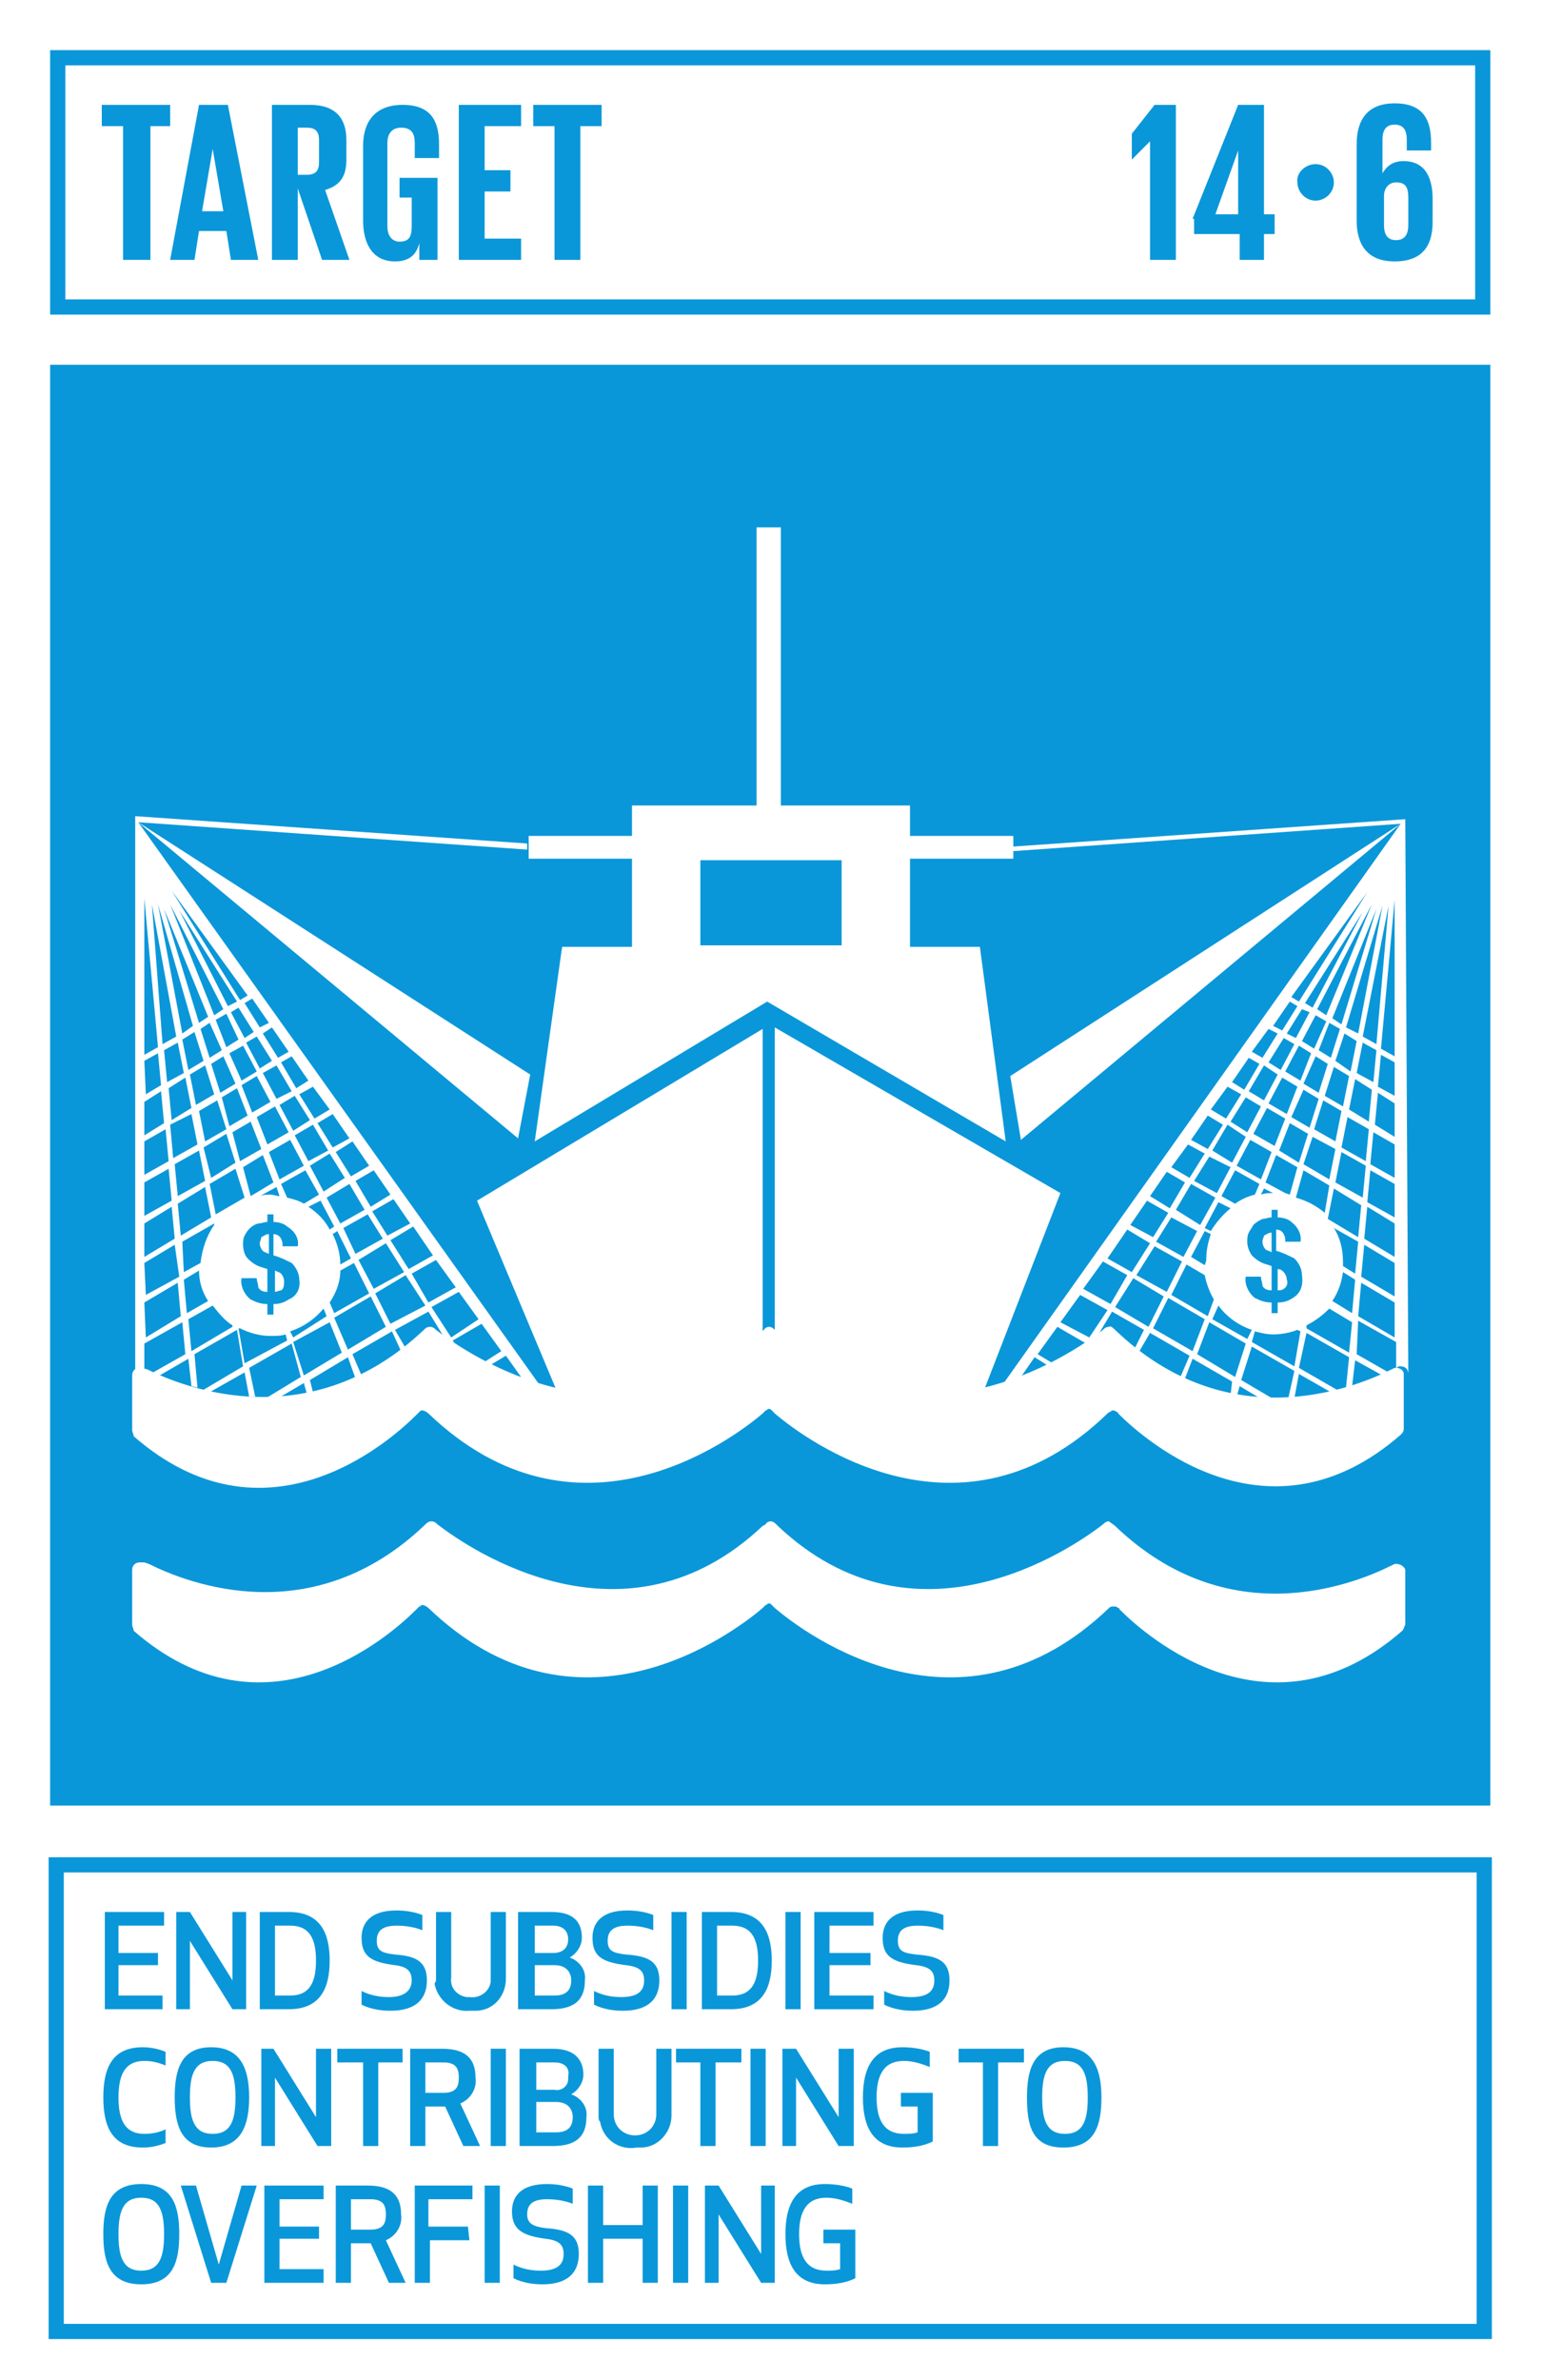 <?xml version="1.0" encoding="utf-8"?>
<!-- Generator: Adobe Illustrator 22.0.1, SVG Export Plug-In . SVG Version: 6.00 Build 0)  -->
<svg version="1.1" id="Layer_1" xmlns="http://www.w3.org/2000/svg" xmlns:xlink="http://www.w3.org/1999/xlink" x="0px" y="0px"
	 viewBox="0 0 101.5 156.6" style="enable-background:new 0 0 101.5 156.6;" xml:space="preserve">
<style type="text/css">
	.st0{fill:#FFFFFF;}
	.st1{fill:#0A97D9;}
	.st2{enable-background:new    ;}
	.st3{fill:none;}
</style>
<title>TARGET 1 B copy 10</title>
<g id="WHITE_BG">
	<g>
		<rect y="0" class="st0" width="101.5" height="156.6"/>
	</g>
</g>
<g id="TARGETS">
	<g>
		<g>
			<path class="st1" d="M10.5,129.3H7.8v2h2.9v0.9H6.9v-6.4h3.9v0.9H7.8v1.8h2.6V129.3z"/>
		</g>
		<g>
			<path class="st1" d="M15.3,132.2l-2.8-4.5v4.5h-0.9v-6.4h0.9l2.8,4.5v-4.5h0.9v6.4H15.3z"/>
		</g>
		<g>
			<path class="st1" d="M17.1,132.2v-6.4H19c2.1,0,2.7,1.4,2.7,3.2s-0.6,3.2-2.7,3.2L17.1,132.2z M18.1,131.3h1
				c1.3,0,1.7-0.9,1.7-2.3s-0.4-2.3-1.7-2.3h-1V131.3z"/>
		</g>
		<g>
			<path class="st1" d="M28.1,130.3c0,1.2-0.7,2-2.4,2c-0.6,0-1.3-0.1-1.9-0.4V131c0.6,0.3,1.2,0.4,1.8,0.4c1.1,0,1.5-0.5,1.5-1.1
				s-0.3-0.9-1.1-1c-1.6-0.2-2.2-0.6-2.2-1.8c0-0.9,0.5-1.8,2.3-1.8c0.6,0,1.2,0.1,1.7,0.3v1c-0.5-0.2-1.1-0.3-1.7-0.3
				c-1,0-1.3,0.4-1.3,1c0,0.7,0.4,0.8,1.2,0.9C27.3,128.7,28.1,129,28.1,130.3z"/>
		</g>
		<g>
			<path class="st1" d="M28.7,130.2v-4.4h1v4.3c-0.1,0.7,0.4,1.2,1,1.3c0.1,0,0.2,0,0.2,0c0.6,0.1,1.3-0.3,1.4-1c0-0.1,0-0.2,0-0.3
				v-4.3h1v4.4c0,1.1-0.8,2.1-2,2.1c-0.1,0-0.3,0-0.4,0c-1.1,0.1-2.1-0.7-2.3-1.8C28.7,130.4,28.7,130.3,28.7,130.2z"/>
		</g>
		<g>
			<path class="st1" d="M34.2,125.8h2.1c1.6,0,2,0.8,2,1.7c0,0.5-0.3,1-0.8,1.3c0.6,0.2,1.1,0.8,1,1.5c0,1.1-0.5,1.9-2.2,1.9h-2.2
				V125.8z M36.4,126.7h-1.2v1.8h1.2c0.8,0,1-0.5,1-0.9S37.2,126.7,36.4,126.7z M35.2,131.3h1.3c0.9,0,1.1-0.5,1.1-1s-0.3-1-1.1-1
				h-1.3L35.2,131.3z"/>
		</g>
		<g>
			<path class="st1" d="M43.4,130.3c0,1.2-0.7,2-2.4,2c-0.6,0-1.3-0.1-1.9-0.4V131c0.6,0.3,1.2,0.4,1.8,0.4c1.2,0,1.5-0.5,1.5-1.1
				s-0.3-0.9-1.2-1c-1.6-0.2-2.2-0.6-2.2-1.8c0-0.9,0.5-1.8,2.3-1.8c0.6,0,1.2,0.1,1.7,0.3v1c-0.5-0.2-1.1-0.3-1.7-0.3
				c-1,0-1.3,0.4-1.3,1c0,0.7,0.4,0.8,1.2,0.9C42.6,128.7,43.4,129,43.4,130.3z"/>
		</g>
		<g>
			<path class="st1" d="M44.2,132.2v-6.4h1v6.4H44.2z"/>
		</g>
		<g>
			<path class="st1" d="M46.2,132.2v-6.4h1.9c2.1,0,2.7,1.4,2.7,3.2s-0.6,3.2-2.7,3.2L46.2,132.2z M47.2,131.3h1
				c1.3,0,1.7-0.9,1.7-2.3s-0.4-2.3-1.7-2.3h-1V131.3z"/>
		</g>
		<g>
			<path class="st1" d="M51.7,132.2v-6.4h1v6.4H51.7z"/>
		</g>
		<g>
			<path class="st1" d="M57.3,129.3h-2.7v2h2.9v0.9h-3.9v-6.4h3.9v0.9h-2.9v1.8h2.7V129.3z"/>
		</g>
		<g>
			<path class="st1" d="M62.5,130.3c0,1.2-0.7,2-2.4,2c-0.6,0-1.3-0.1-1.9-0.4V131c0.6,0.3,1.2,0.4,1.8,0.4c1.2,0,1.5-0.5,1.5-1.1
				s-0.3-0.9-1.2-1c-1.6-0.2-2.2-0.6-2.2-1.8c0-0.9,0.5-1.8,2.3-1.8c0.6,0,1.2,0.1,1.7,0.3v1c-0.5-0.2-1.1-0.3-1.7-0.3
				c-1,0-1.3,0.4-1.3,1c0,0.7,0.4,0.8,1.2,0.9C61.7,128.7,62.5,129,62.5,130.3z"/>
		</g>
		<g>
			<path class="st1" d="M9.4,134.7c0.5,0,1,0.1,1.5,0.3v0.9c-0.5-0.2-0.9-0.3-1.4-0.3c-1.2,0-1.7,0.8-1.7,2.4s0.5,2.4,1.7,2.4
				c0.5,0,1-0.1,1.4-0.3v0.9c-0.5,0.2-1,0.3-1.5,0.3c-1.9,0-2.6-1.2-2.6-3.3S7.5,134.7,9.4,134.7z"/>
		</g>
		<g>
			<path class="st1" d="M11.5,138c0-1.8,0.4-3.3,2.4-3.3s2.5,1.5,2.5,3.3s-0.5,3.3-2.5,3.3S11.5,139.8,11.5,138z M12.5,138
				c0,1.5,0.3,2.4,1.5,2.4s1.5-0.9,1.5-2.4s-0.3-2.4-1.5-2.4S12.5,136.5,12.5,138L12.5,138z"/>
		</g>
		<g>
			<path class="st1" d="M20.9,141.2l-2.8-4.5v4.5h-0.9v-6.4H18l2.8,4.5v-4.5h1v6.4H20.9z"/>
		</g>
		<g>
			<path class="st1" d="M24.9,135.7v5.5h-1v-5.5h-1.7v-0.9h4.3v0.9H24.9z"/>
		</g>
		<g>
			<path class="st1" d="M28,141.2h-1v-6.4h2.1c1.6,0,2.2,0.7,2.2,1.9c0.1,0.7-0.3,1.4-1,1.7l1.3,2.8h-1.1l-1.2-2.6H28V141.2z
				 M28,137.7h1.2c0.9,0,1-0.5,1-1s-0.1-1-1-1H28V137.7z"/>
		</g>
		<g>
			<path class="st1" d="M32.3,141.2v-6.4h1v6.4H32.3z"/>
		</g>
		<g>
			<path class="st1" d="M34.3,134.8h2.1c1.5,0,2,0.8,2,1.7c0,0.5-0.3,1-0.8,1.3c0.6,0.2,1.1,0.8,1,1.5c0,1.1-0.5,1.9-2.2,1.9h-2.2
				V134.8z M36.5,135.7h-1.2v1.8h1.2c0.4,0.1,0.9-0.2,0.9-0.7c0-0.1,0-0.1,0-0.2C37.5,136.2,37.3,135.7,36.5,135.7z M35.3,140.3h1.3
				c0.9,0,1.1-0.5,1.1-1s-0.3-1-1.1-1h-1.3L35.3,140.3z"/>
		</g>
		<g>
			<path class="st1" d="M39.4,139.2v-4.4h1v4.3c0,0.8,0.6,1.4,1.4,1.4s1.4-0.6,1.4-1.4v-4.3h1v4.4c0,1.1-0.9,2.1-2,2.1
				c-0.1,0-0.2,0-0.3,0c-1.1,0.2-2.2-0.5-2.4-1.7C39.4,139.5,39.4,139.4,39.4,139.2z"/>
		</g>
		<g>
			<path class="st1" d="M47.1,135.7v5.5h-1v-5.5h-1.6v-0.9h4.3v0.9H47.1z"/>
		</g>
		<g>
			<path class="st1" d="M49.4,141.2v-6.4h1v6.4H49.4z"/>
		</g>
		<g>
			<path class="st1" d="M55.2,141.2l-2.8-4.5v4.5h-0.9v-6.4h0.9l2.8,4.5v-4.5h1v6.4H55.2z"/>
		</g>
		<g>
			<path class="st1" d="M56.8,138c0-2,0.7-3.3,2.6-3.3c0.6,0,1.3,0.1,1.8,0.3v1c-0.5-0.2-1.1-0.4-1.7-0.4c-1.3,0-1.8,0.9-1.8,2.4
				s0.5,2.4,1.8,2.4c0.3,0,0.6,0,0.9-0.1v-1.7h-1.1v-0.9h2.1v3.2c-0.6,0.3-1.3,0.4-2,0.4C57.5,141.3,56.8,140,56.8,138z"/>
		</g>
		<g>
			<path class="st1" d="M65.7,135.7v5.5h-1v-5.5h-1.6v-0.9h4.3v0.9H65.7z"/>
		</g>
		<g>
			<path class="st1" d="M67.6,138c0-1.8,0.4-3.3,2.4-3.3s2.5,1.5,2.5,3.3s-0.4,3.3-2.5,3.3S67.6,139.8,67.6,138z M68.6,138
				c0,1.5,0.3,2.4,1.5,2.4s1.5-0.9,1.5-2.4s-0.3-2.4-1.5-2.4S68.6,136.5,68.6,138L68.6,138z"/>
		</g>
		<g>
			<path class="st1" d="M6.8,147c0-1.8,0.4-3.3,2.5-3.3s2.5,1.5,2.5,3.3s-0.4,3.3-2.5,3.3S6.8,148.8,6.8,147z M7.8,147
				c0,1.5,0.3,2.4,1.5,2.4s1.5-0.9,1.5-2.4s-0.3-2.4-1.5-2.4S7.8,145.5,7.8,147L7.8,147z"/>
		</g>
		<g>
			<path class="st1" d="M16.9,143.8l-2,6.4h-1l-2-6.4h1l1.5,5.2l1.5-5.2L16.9,143.8z"/>
		</g>
		<g>
			<path class="st1" d="M21,147.3h-2.6v2h2.9v0.9h-3.9v-6.4h3.9v0.9h-2.9v1.8H21V147.3z"/>
		</g>
		<g>
			<path class="st1" d="M23.1,150.2h-1v-6.4h2.1c1.6,0,2.2,0.7,2.2,1.9c0.1,0.7-0.3,1.4-1,1.7l1.3,2.8h-1.1l-1.2-2.6h-1.3V150.2z
				 M23.1,146.7h1.3c0.9,0,1-0.5,1-1s-0.1-1-1-1h-1.3V146.7z"/>
		</g>
		<g>
			<path class="st1" d="M30.9,147.4h-2.6v2.8h-1v-6.4h3.8v0.9h-2.9v1.8h2.6L30.9,147.4z"/>
		</g>
		<g>
			<path class="st1" d="M31.9,150.2v-6.4h1v6.4H31.9z"/>
		</g>
		<g>
			<path class="st1" d="M38.1,148.3c0,1.2-0.7,2-2.4,2c-0.6,0-1.3-0.1-1.9-0.4V149c0.6,0.3,1.2,0.4,1.8,0.4c1.2,0,1.5-0.5,1.5-1.1
				s-0.3-0.9-1.2-1c-1.5-0.2-2.2-0.6-2.2-1.8c0-0.9,0.5-1.8,2.3-1.8c0.6,0,1.2,0.1,1.7,0.3v1c-0.5-0.2-1.1-0.3-1.7-0.3
				c-1,0-1.3,0.4-1.3,1s0.4,0.8,1.2,0.9C37.3,146.7,38.1,147,38.1,148.3z"/>
		</g>
		<g>
			<path class="st1" d="M42.3,150.2v-2.9h-2.6v2.9h-1v-6.4h1v2.6h2.6v-2.6h1v6.4H42.3z"/>
		</g>
		<g>
			<path class="st1" d="M44.3,150.2v-6.4h1v6.4H44.3z"/>
		</g>
		<g>
			<path class="st1" d="M50.1,150.2l-2.8-4.5v4.5h-0.9v-6.4h0.9l2.8,4.5v-4.5h0.9v6.4H50.1z"/>
		</g>
		<g>
			<path class="st1" d="M51.7,147c0-2,0.7-3.3,2.6-3.3c0.6,0,1.3,0.1,1.8,0.3v1c-0.5-0.2-1.1-0.4-1.7-0.4c-1.3,0-1.8,0.9-1.8,2.4
				s0.5,2.4,1.8,2.4c0.3,0,0.6,0,0.9-0.1v-1.7h-1.1v-0.9h2.1v3.2c-0.6,0.3-1.3,0.4-2,0.4C52.4,150.3,51.7,149,51.7,147z"/>
		</g>
	</g>
	<g>
		<rect x="3.3" y="24" class="st1" width="94.8" height="94.8"/>
	</g>
	<g>
		<path class="st1" d="M98.2,20.7H3.3V3.3h94.8V20.7z M4.3,19.7h92.8V4.3H4.3L4.3,19.7z"/>
	</g>
	<g class="st2">
		<path class="st1" d="M6.7,6.9h4.5v1.4H9.9v8.8H8.1V8.3H6.7V6.9z"/>
	</g>
	<g class="st2">
		<path class="st1" d="M11.2,17.1l1.9-10.2h1.9L17,17.1h-1.8l-0.3-1.9h-1.8l-0.3,1.9H11.2z M13.3,13.9h1.4L14,9.8h0L13.3,13.9z"/>
	</g>
	<g class="st2">
		<path class="st1" d="M19.6,12.4v4.7h-1.7V6.9h2.5c1.7,0,2.4,0.9,2.4,2.3v1.3c0,1.1-0.4,1.7-1.4,2l1.6,4.6h-1.8L19.6,12.4z
			 M19.6,8.3v3.2h0.6c0.6,0,0.8-0.3,0.8-0.8V9.2c0-0.6-0.3-0.8-0.8-0.8H19.6z"/>
	</g>
	<g class="st2">
		<path class="st1" d="M26.4,11.7h2.4v5.4h-1.2V16c-0.2,0.8-0.7,1.2-1.6,1.2c-1.5,0-2.1-1.2-2.1-2.7V9.6c0-1.6,0.8-2.7,2.6-2.7
			c1.9,0,2.4,1.1,2.4,2.6v0.9h-1.6v-1c0-0.6-0.2-1-0.9-1c-0.6,0-0.9,0.4-0.9,1v5.5c0,0.6,0.3,1,0.8,1c0.6,0,0.8-0.3,0.8-1V13h-0.8
			V11.7z"/>
	</g>
	<g class="st2">
		<path class="st1" d="M30.2,6.9h4.1v1.4h-2.4v2.9h1.7v1.4h-1.7v3.1h2.4v1.4h-4.1V6.9z"/>
	</g>
	<g class="st2">
		<path class="st1" d="M35.1,6.9h4.5v1.4h-1.4v8.8h-1.7V8.3h-1.4V6.9z"/>
	</g>
	<g>
		<path class="st1" d="M98.2,153.9h-95v-31.7h95V153.9z M4.2,152.9h93v-29.7h-93V152.9z"/>
	</g>
	<g class="st2">
		<path class="st1" d="M77.4,6.9v10.2h-1.7V9.3h0l-1.2,1.2h0V8.8L76,6.9H77.4z"/>
	</g>
	<g class="st2">
		<path class="st1" d="M78.5,14.4l3-7.5h1.7v7.2h0.7v1.3h-0.7v1.7h-1.6v-1.7h-3V14.4z M80,14.1h1.5V9.9h0L80,14.1z"/>
	</g>
	<g class="st2">
	</g>
	<g class="st2">
		<path class="st1" d="M86.6,10.8c0.7,0,1.2,0.6,1.2,1.2c0,0.7-0.6,1.2-1.2,1.2c-0.7,0-1.2-0.6-1.2-1.2
			C85.3,11.4,85.9,10.8,86.6,10.8z"/>
	</g>
	<g class="st2">
		<path class="st1" d="M89.3,14.5v-5c0-1.6,0.7-2.7,2.5-2.7c1.9,0,2.4,1.1,2.4,2.6v0.5h-1.6V9.2c0-0.6-0.2-1-0.8-1
			c-0.6,0-0.8,0.4-0.8,1v2.2h0c0.3-0.5,0.7-0.8,1.4-0.8c1.2,0,1.9,0.8,1.9,2.5v1.5c0,1.6-0.7,2.6-2.5,2.6
			C90,17.2,89.3,16.1,89.3,14.5z M92.7,14.8V13c0-0.7-0.2-1-0.8-1c-0.5,0-0.8,0.4-0.8,0.9v1.9c0,0.6,0.2,1,0.8,1
			C92.4,15.8,92.7,15.5,92.7,14.8z"/>
	</g>
	<g>
		<polygon class="st3" points="13.6,77.6 13.2,75.6 11.6,76.5 11.8,78.6 		"/>
	</g>
	<g>
		<polygon class="st3" points="13.1,75.2 12.8,73.2 11.4,74 11.6,76.1 		"/>
	</g>
	<g>
		<polygon class="st3" points="13.8,66.8 10.9,59.6 13.2,67.1 		"/>
	</g>
	<g>
		<polygon class="st3" points="12.9,67.3 10.5,59.3 12.1,67.8 		"/>
	</g>
	<g>
		<polygon class="st3" points="12.2,68.2 12.6,70.2 13.6,69.6 13,67.7 		"/>
	</g>
	<g class="st0">
		<g>
			<path d="M36.6,91.4c-0.4-0.1-0.7-0.2-1.1-0.3l-26.4-37l25,20.8l0.8-4.2L9.1,54.1l0,0l25.6,1.8v-0.4L8.9,53.7v0.1l0,0v36.5
				c0.1-0.1,0.3-0.2,0.4-0.2c0,0,0.1,0,0.1,0l0.3,0.1c0.4,0.2,1,0.5,1.7,0.7l-0.9-0.4l1.9-1.1l0.2,1.8l0.4,0.1l-0.2-2.2l2.8-1.6
				l0.4,2.4l-2.7,1.6l0.5,0.1l2.3-1.3l0.3,1.6h0.4l-0.4-1.9l2.8-1.6l0.6,2.2l-2.3,1.4c0.3,0,0.5,0,0.8,0l1.7-1l0.2,0.7l0.4-0.1
				l-0.2-0.8l2.5-1.5l0.5,1.4l0.4-0.2l-0.6-1.4l2.6-1.5l0.6,1.3c0.1-0.1,0.2-0.2,0.3-0.2L26,87.5l2.2-1.2l1.1,1.8
				c-0.2-0.2-0.4-0.3-0.6-0.4l0,0l0,0c2.2,1.7,12.4,8.6,21.4,0.1l0.1-0.1l0,0v-20L31.4,79L36.6,91.4z M28.5,82.6l-1.6,0.9l-1.2-1.9
				l1.5-0.9L28.5,82.6z M11.9,81.3l-0.2-2.1l1.8-1.1l0.4,2L11.9,81.3z M14.1,80.5v0.1c-0.5,0.7-0.8,1.6-0.9,2.5l-1.1,0.6L12,81.7
				L14.1,80.5z M22.6,80.8l1.6-0.9l1,1.6l-1.8,1L22.6,80.8z M23.1,82.8l-0.7,0.4c0-0.7-0.2-1.4-0.5-2l0.3-0.2L23.1,82.8z M22.4,80.5
				l-0.9-1.7l1.5-0.9l1,1.7L22.4,80.5z M21.3,78.4l-0.9-1.7l1.3-0.8l1,1.6L21.3,78.4z M20.3,76.4l-0.9-1.7l1.2-0.7l1,1.7L20.3,76.4z
				 M19.3,74.4l-0.9-1.7l1-0.6l1,1.6L19.3,74.4z M15.5,71.3l-1,0.6L13.9,70l0.8-0.5L15.5,71.3z M15.1,69.3l0.9-0.5l0.9,1.7l-1,0.6
				L15.1,69.3z M14.1,72l-1.2,0.7l-0.4-2l1-0.6L14.1,72z M14.3,72.4l0.6,1.9l-1.4,0.8l-0.4-2L14.3,72.4z M14.6,72.2l1-0.6l0.7,1.8
				l-1.2,0.7L14.6,72.2z M15.9,71.4l1-0.6l0.9,1.7l-1.2,0.7L15.9,71.4z M18.1,72.8l0.9,1.7l-1.4,0.8l-0.7-1.8L18.1,72.8z M18.2,72.3
				l-0.9-1.7l0.9-0.5l1,1.7L18.2,72.3z M17.1,70.3l-0.9-1.7l0.7-0.4l1,1.6L17.1,70.3z M16.1,68.3l-0.9-1.7l0.5-0.3l1,1.6L16.1,68.3z
				 M15,66.2l-3.2-6.3l3.8,6L15,66.2z M15.7,68.4l-0.8,0.5l-0.7-1.8l0.7-0.4L15.7,68.4z M14.6,69.1l-0.8,0.5l-0.6-1.9l0.6-0.4
				L14.6,69.1z M13.4,69.8l-1,0.6l-0.4-2l0.8-0.5L13.4,69.8z M12.1,70.6L11,71.2l-0.2-2.1l0.9-0.5L12.1,70.6z M12.2,70.9l0.4,2
				l-1.3,0.8l-0.2-2.1L12.2,70.9z M12.6,73.3l0.4,2l-1.6,0.9l-0.2-2.2L12.6,73.3z M13.1,75.7l0.4,2l-1.8,1l-0.2-2.1L13.1,75.7z
				 M13.4,75.5l1.5-0.9l0.6,1.9l-1.6,1L13.4,75.5z M15.3,74.5l1.2-0.7l0.7,1.8l-1.4,0.8L15.3,74.5z M17.3,76l0.7,1.8l-1.5,0.9
				L16,76.8L17.3,76z M18.2,78.1l0.2,0.6c-0.2,0-0.4-0.1-0.6-0.1c-0.2,0-0.5,0-0.7,0.1L18.2,78.1z M18.4,77.6l-0.7-1.8l1.4-0.8
				l0.9,1.7L18.4,77.6z M20.1,77l0.9,1.6l-1,0.6c-0.3-0.2-0.7-0.3-1.1-0.4l-0.4-0.9L20.1,77z M21.1,79l0.9,1.7l-0.3,0.2
				c-0.3-0.6-0.8-1.1-1.4-1.5L21.1,79z M22.4,83.6l0.9-0.5l1,2L22,86.4l-0.3-0.7C22.1,85.1,22.4,84.4,22.4,83.6L22.4,83.6z
				 M23.6,82.9l1.8-1.1l1.2,1.9l-2,1.1L23.6,82.9z M27,80.5l-1.5,0.8l-1-1.6l1.4-0.8L27,80.5z M25.7,78.6l-1.3,0.8l-1-1.7l1.2-0.7
				L25.7,78.6z M24.3,76.7l-1.2,0.7l-1-1.6l1.1-0.7L24.3,76.7z M23,74.9l-1.1,0.6l-1-1.6l1-0.6L23,74.9z M21.7,73l-1,0.6l-1-1.6
				l0.9-0.5L21.7,73z M20.3,71.1l-0.8,0.5l-1-1.7l0.7-0.4L20.3,71.1z M19,69.2l-0.7,0.4l-1-1.6l0.6-0.4L19,69.2z M17.7,67.3
				l-0.6,0.3l-1-1.6l0.5-0.3L17.7,67.3z M16.3,65.5l-0.5,0.3l-4.5-7.2L16.3,65.5z M14.7,66.4l-0.6,0.4l-2.9-7.3L14.7,66.4z
				 M13.7,66.9l-0.6,0.4l-2.3-7.5L13.7,66.9z M12.7,67.5L12,68l-1.6-8.5L12.7,67.5z M11.6,68.2l-0.9,0.5L10,59.5L11.6,68.2z
				 M9.5,59.1l0.9,9.8l-0.9,0.5V59.1z M9.5,69.8l0.9-0.5l0.2,2.1l-1,0.6L9.5,69.8z M9.5,72.5l1.1-0.7l0.2,2.1l-1.3,0.8V72.5z
				 M9.5,75.1l1.4-0.8l0.2,2.1l-1.6,0.9L9.5,75.1z M9.5,77.8l1.6-0.9l0.2,2.1l-1.8,1L9.5,77.8z M9.5,80.5l1.8-1.1l0.2,2.1l-2,1.2
				L9.5,80.5z M9.5,83.1l2-1.2l0.3,2.1l-2.2,1.2L9.5,83.1z M9.5,85.7l2.2-1.3l0.2,2.2L9.6,88L9.5,85.7z M9.9,90.4l-0.4-0.2l0,0v-1.8
				l2.5-1.4l0.2,2.1L9.9,90.4z M12.1,84.2l1-0.6c0,0.7,0.2,1.4,0.6,2l-1.4,0.8L12.1,84.2z M12.6,88.9l-0.2-2.1l1.6-0.9
				c0.4,0.5,0.8,1,1.3,1.3v0.1L12.6,88.9z M14.2,79.9l-0.4-2l1.7-1l0.6,1.9L14.2,79.9z M16.1,89.7l-0.4-2.3h0.1
				c0.6,0.3,1.3,0.5,2,0.5c0.3,0,0.7,0,1-0.1l0.1,0.4L16.1,89.7z M19,85.5c-0.3,0.2-0.6,0.3-1,0.3v0.7h-0.4v-0.7
				c-0.4,0-0.7-0.1-1.1-0.3c-0.4-0.3-0.7-0.9-0.6-1.4h1c0,0.2,0.1,0.4,0.1,0.6c0.1,0.2,0.3,0.3,0.6,0.3v-1.5l-0.3-0.1
				c-0.4-0.1-0.7-0.3-1-0.6c-0.2-0.2-0.3-0.6-0.3-0.9c0-0.2,0-0.4,0.1-0.6c0.2-0.4,0.5-0.7,0.9-0.8c0.2,0,0.4-0.1,0.6-0.1v-0.5H18
				v0.5c0.3,0,0.7,0.1,0.9,0.3c0.5,0.3,0.8,0.8,0.7,1.3h-1c0-0.2,0-0.3-0.1-0.5c-0.1-0.2-0.3-0.3-0.5-0.3v1.4
				c0.4,0.1,0.8,0.3,1.2,0.5c0.3,0.3,0.5,0.7,0.5,1.1C19.8,84.8,19.5,85.3,19,85.5L19,85.5z M19.1,87.6c0.9-0.3,1.6-0.8,2.2-1.5
				l0.2,0.5L19.3,88L19.1,87.6z M20,90.5l-0.7-2.2l2.4-1.3l0.8,2L20,90.5z M22.9,88.8L22,86.7l2.4-1.4l1,2L22.9,88.8z M25.7,87.1
				l-1-2l2-1.2l1.3,2L25.7,87.1z M27.1,83.8l1.6-0.9l1.3,1.8l-1.8,1L27.1,83.8z M28.4,86l1.8-1l1.3,1.8L29.7,88L28.4,86z M30,88.5
				l-0.2-0.3l1.9-1.1l1.3,1.8l-1.1,0.7C31.2,89.3,30.6,88.9,30,88.5z M32.3,89.8l1-0.6l1,1.4C33.6,90.5,33,90.2,32.3,89.8L32.3,89.8
				z"/>
		</g>
		<g>
			<path d="M92.5,53.9L92.5,53.9l-25.8,1.8V55h-6.8v-2h-8.5V34.7h-1.6V53h-8.2v2h-6.8v1.5h6.8v5.8H37l-1.8,12.8l15.3-9.2l0,0
				l15.7,9.2l-1.7-12.8h-4.6v-5.8h6.8V56l25.5-1.8l0,0L66.5,70.8l0.7,4.2l25-20.8L66,91.1c-0.4,0.1-0.8,0.2-1.2,0.3l5-12.9L51,67.6
				v20l0,0h0.1l0.1,0.1c9,8.4,19.2,1.6,21.4-0.1l0,0l0,0l-0.3,0.2l0.9-1.5l2.1,1.2l-0.6,1.2l0.3,0.2l0.7-1.2l2.6,1.5l-0.6,1.4
				l0.3,0.1l0.5-1.3l2.6,1.5L81,91.8l0.4,0.1l0.2-0.7l1.5,0.9h0.8l-2.2-1.3l0.7-2.2l2.8,1.6L84.8,92h0.4l0.3-1.6l2.1,1.2l0.5-0.1
				L85.5,90l0.5-2.3l2.8,1.6l-0.2,2l0.4-0.1l0.2-1.7l1.8,1l0.4-0.2l-2.1-1.2l0.1-2.2l2.5,1.4v1.7l0,0c0.1,0,0.1-0.1,0.2-0.1
				c0,0,0.1,0,0.1,0c0.3,0,0.5,0.2,0.5,0.5L92.5,53.9L92.5,53.9z M55.4,62.2h-9.3v-5.6h9.3V62.2z M83.5,72.6l0.9-1.7l1,0.6l-0.7,1.8
				L83.5,72.6z M84.6,73.6l-0.7,1.8l-1.4-0.8l0.9-1.7L84.6,73.6z M85.6,71.1l-1-0.6l0.9-1.7l0.8,0.5L85.6,71.1z M86.6,69.5l0.8,0.5
				l-0.6,1.9l-1-0.6L86.6,69.5z M85.8,71.7l1,0.6l-0.6,1.9L85,73.5L85.8,71.7z M87.1,72.4l1.2,0.7l-0.4,2l-1.4-0.8L87.1,72.4z
				 M87.2,72.1l0.6-1.9l1,0.6l-0.4,2L87.2,72.1z M87.9,69.8l0.6-1.8l0.8,0.5l-0.4,2L87.9,69.8z M87.6,69.6l-0.8-0.5l0.7-1.8l0.7,0.4
				L87.6,69.6z M86.5,69l-0.8-0.5l0.9-1.7l0.7,0.4L86.5,69z M86.4,66.3L85.9,66l3.8-6L86.4,66.3z M86.2,66.6l-0.9,1.7L84.7,68l1-1.6
				L86.2,66.6z M85.2,68.7l-0.9,1.7l-0.8-0.5l1-1.6L85.2,68.7z M84.1,70.7l-0.9,1.7l-1-0.6l1-1.7L84.1,70.7z M83,72.8l-0.9,1.7
				L81,73.8l1-1.6L83,72.8z M82,74.8l-0.9,1.7l-1.3-0.8l1-1.7L82,74.8z M81,76.8l-0.9,1.7l-1.5-0.8l1-1.6L81,76.8z M80,78.8l-1,1.8
				l-1.6-1l1-1.7L80,78.8z M79.4,83.3l-1-0.6l0.9-1.7l0.4,0.2c-0.2,0.6-0.3,1.1-0.3,1.7c0,0.1-0.1,0.3-0.1,0.4L79.4,83.3z M78.8,81
				l-0.9,1.7l-1.8-1l1-1.6L78.8,81z M77.8,83l-1,2l-2-1.1L76,82L77.8,83z M78.1,83.2l1.2,0.7c0.1,0.5,0.3,1.1,0.6,1.6l-0.4,1.1
				l-2.4-1.4L78.1,83.2z M79.7,81l-0.4-0.2l0.9-1.7l0.8,0.4C80.5,79.9,80,80.5,79.7,81z M80.4,78.7l0.9-1.7l1.6,0.9l-0.3,0.7
				c-0.4,0.1-0.9,0.3-1.3,0.6L80.4,78.7z M81.4,76.7l0.9-1.7l1.4,0.8L83,77.6L81.4,76.7z M83.2,78.2l0.6,0.3c-0.3,0-0.5,0-0.8,0.1
				L83.2,78.2z M83.3,77.8L84,76l1.4,0.8l-0.5,1.8l-0.3-0.1L83.3,77.8z M84.2,75.7l0.7-1.8l1.2,0.7l-0.6,1.9L84.2,75.7z M86.4,74.8
				l1.5,0.8l-0.4,2l-1.7-1L86.4,74.8z M87.8,78.2l1.8,1.1l-0.2,2.1l-2-1.2L87.8,78.2z M87.9,77.8l0.4-2l1.6,0.9l-0.2,2.1L87.9,77.8z
				 M88.3,75.5l0.4-2l1.4,0.8l-0.2,2.1L88.3,75.5z M88.8,73l0.4-2l1.1,0.7l-0.2,2.1L88.8,73z M89.3,70.6l0.4-2l0.9,0.5l-0.2,2.1
				L89.3,70.6z M89.7,68.2l1.7-8.6l-0.8,9.1L89.7,68.2z M89.4,68l-0.8-0.4l2.4-8L89.4,68z M88.3,67.4L87.7,67l2.9-7.2L88.3,67.4z
				 M87.3,66.8l-0.6-0.4l3.6-6.9L87.3,66.8z M90,58.7l-4.5,7.2l-0.5-0.3L90,58.7z M84.9,65.9l0.5,0.3l-1,1.6l-0.6-0.3L84.9,65.9z
				 M83.5,67.7l0.6,0.3l-1,1.6l-0.7-0.4L83.5,67.7z M82.2,69.6l0.7,0.4l-1,1.7l-0.8-0.5L82.2,69.6z M80.8,71.5l0.9,0.5l-1,1.6
				l-1-0.6L80.8,71.5z M79.5,73.4l1,0.6l-1,1.6L78.4,75L79.5,73.4z M78.2,75.3l1.1,0.6l-1,1.6l-1.2-0.7L78.2,75.3z M76.8,77.1
				l1.2,0.7l-1,1.7l-1.3-0.8L76.8,77.1z M75.5,79l1.4,0.8l-1,1.6l-1.5-0.8L75.5,79z M74.2,80.9l1.5,0.9l-1.2,1.9l-1.6-0.9L74.2,80.9
				z M67.2,90.6l0.9-1.3l0.8,0.5C68.4,90.1,67.8,90.4,67.2,90.6z M71.5,88.4c-0.7,0.5-1.4,0.9-2.2,1.3l-1-0.6l1.3-1.8L71.5,88.4
				L71.5,88.4z M71.7,88L69.8,87l1.3-1.8l1.8,1L71.7,88z M73.1,85.8l-1.8-1l1.3-1.8l1.6,0.9L73.1,85.8z M75.6,87.3L73.4,86l1.2-1.9
				l2,1.2L75.6,87.3z M78.5,88.9l-2.6-1.5l1-2l2.4,1.4L78.5,88.9z M81.3,90.6l-2.5-1.5l0.8-2.1l2.4,1.4L81.3,90.6z M82.1,88.1
				l-2.3-1.3l0.4-0.9c0.5,0.7,1.3,1.3,2.2,1.6L82.1,88.1z M85.2,89.9l-2.8-1.6l0.2-0.7c0.4,0.1,0.8,0.2,1.2,0.2
				c0.5,0,1.1-0.1,1.6-0.3l0.2,0.1L85.2,89.9z M85.1,85.4c-0.3,0.2-0.6,0.3-1,0.3v0.7h-0.4v-0.7c-0.4,0-0.7-0.1-1.1-0.3
				c-0.4-0.3-0.7-0.9-0.6-1.4h1c0,0.2,0.1,0.4,0.1,0.6c0.1,0.2,0.3,0.3,0.6,0.3v-1.6l-0.3-0.1c-0.4-0.1-0.7-0.3-1-0.6
				c-0.2-0.3-0.3-0.6-0.3-0.9c0-0.2,0-0.4,0.1-0.6c0.1-0.2,0.2-0.3,0.3-0.5c0.2-0.2,0.4-0.3,0.6-0.4c0.2,0,0.4-0.1,0.6-0.1v-0.5h0.4
				v0.5c0.3,0,0.7,0.1,0.9,0.3c0.4,0.3,0.7,0.8,0.6,1.3h-1c0-0.2,0-0.3-0.1-0.5c-0.1-0.2-0.3-0.3-0.5-0.3v1.4
				c0.4,0.1,0.8,0.3,1.2,0.5c0.3,0.3,0.5,0.7,0.5,1.1C85.8,84.6,85.6,85.1,85.1,85.4z M85.3,78.8l0.5-1.8l1.7,1l-0.3,1.8
				C86.6,79.3,86,79,85.3,78.8z M88.8,89L86,87.4v-0.2c0.6-0.3,1.1-0.7,1.5-1.1l1.5,0.9L88.8,89z M89,86.4l-1.3-0.8
				c0.4-0.6,0.6-1.2,0.7-1.9l0.8,0.5L89,86.4z M89.2,83.8l-0.8-0.5c0-0.1,0-0.2,0-0.3c0-0.8-0.2-1.6-0.6-2.2l1.6,0.9L89.2,83.8z
				 M91.8,88l-2.4-1.4l0.2-2.2l2.2,1.3V88z M91.8,85.3l-2.2-1.3l0.2-2.1l2,1.2L91.8,85.3z M91.8,82.7l-2-1.2l0.2-2.1l1.8,1.1
				L91.8,82.7z M91.8,80.1l-1.8-1l0.2-2.1l1.6,0.9L91.8,80.1z M91.8,77.5l-1.6-0.9l0.2-2.1l1.4,0.8V77.5z M91.8,74.8L90.5,74
				l0.2-2.1l1.1,0.7V74.8z M91.8,72.1l-1.1-0.6l0.2-2.1l0.9,0.5L91.8,72.1z M91.8,69.5L90.9,69l0.9-9.8V69.5z"/>
		</g>
		<g>
			<path d="M83.1,81.7c0,0.2,0.1,0.4,0.2,0.5c0.1,0.1,0.3,0.1,0.4,0.2v-1.3c-0.2,0-0.3,0.1-0.5,0.2C83.2,81.4,83.1,81.5,83.1,81.7z"
				/>
		</g>
		<g>
			<path d="M84.1,83.5v1.4c0.1,0,0.3,0,0.4-0.1c0.2-0.1,0.3-0.4,0.2-0.6c0-0.2-0.1-0.4-0.2-0.5C84.4,83.6,84.3,83.5,84.1,83.5z"/>
		</g>
		<g>
			<path d="M18.1,83.6v1.4c0.1,0,0.3-0.1,0.4-0.1c0.2-0.1,0.2-0.4,0.2-0.6c0-0.2-0.1-0.4-0.2-0.5C18.4,83.7,18.3,83.7,18.1,83.6z"/>
		</g>
		<g>
			<path d="M17.1,81.8c0,0.2,0.1,0.4,0.2,0.5c0.1,0.1,0.2,0.1,0.4,0.2v-1.3c-0.2,0-0.3,0.1-0.5,0.2C17.2,81.5,17.1,81.7,17.1,81.8z"
				/>
		</g>
	</g>
	<g>
		<g>
			<path class="st0" d="M91.9,102.9h-0.1l-0.2,0.1c-2.6,1.3-10.8,4.5-18.2-2.6c-0.1-0.1-0.3-0.2-0.4-0.3c-0.2,0-0.3,0.1-0.4,0.2
				c-2.2,1.7-12.4,8.6-21.4,0.1l-0.1-0.1c-0.1-0.1-0.2-0.2-0.4-0.2c-0.1,0-0.3,0.1-0.3,0.2l-0.2,0.1c-9,8.5-19.2,1.6-21.4-0.1
				c-0.1-0.1-0.2-0.2-0.4-0.2c-0.2,0-0.3,0.1-0.4,0.2c-7.4,7.1-15.6,3.9-18.2,2.6l-0.3-0.1H9.2c-0.3,0-0.5,0.2-0.5,0.5l0,0v3.6
				c0,0.1,0.1,0.3,0.1,0.4c8.6,7.5,16.7,0.5,18.6-1.4c0.1-0.1,0.1-0.1,0.2-0.2c0.1,0,0.1-0.1,0.2-0.1c0.1,0,0.3,0.1,0.4,0.2
				c9.7,9.3,19.9,1.8,22,0l0.2-0.2c0.1,0,0.1-0.1,0.2-0.1c0.1,0,0.1,0,0.2,0.1l0.2,0.2c2.1,1.8,12.3,9.3,22,0l0,0
				c0.1-0.1,0.2-0.1,0.3-0.1c0.1,0,0.2,0,0.3,0.1c0.1,0,0.1,0.1,0.1,0.1c1.9,1.9,10,8.9,18.6,1.4c0.1-0.1,0.1-0.2,0.2-0.4v-3.6
				C92.5,103.2,92.3,102.9,91.9,102.9C92,102.9,92,102.9,91.9,102.9"/>
		</g>
		<g>
			<path class="st0" d="M91.9,90h-0.1l-0.2,0.1c-2.6,1.3-10.8,4.5-18.2-2.6c-0.1-0.1-0.3-0.3-0.4-0.2c-0.2,0-0.3,0.1-0.4,0.2
				c-2.2,1.7-12.4,8.6-21.4,0.1L51,87.5c-0.1-0.1-0.2-0.2-0.4-0.2c-0.1,0-0.3,0.1-0.3,0.2l-0.2,0.1c-9,8.5-19.2,1.6-21.4-0.1
				c-0.1-0.1-0.2-0.2-0.4-0.2c-0.2,0-0.3,0.1-0.4,0.2c-7.4,7-15.6,3.9-18.2,2.6L9.3,90H9.2c-0.3,0-0.5,0.2-0.5,0.5l0,0v3.6
				c0,0.1,0.1,0.3,0.1,0.4c8.6,7.5,16.7,0.5,18.6-1.4c0.1-0.1,0.1-0.1,0.2-0.2c0.1-0.1,0.1-0.1,0.2-0.1c0.1,0,0.3,0.1,0.4,0.2
				c9.7,9.3,19.9,1.8,22,0l0.2-0.2c0.1,0,0.1-0.1,0.2-0.1c0.1,0,0.1,0,0.2,0.1L51,93c2.1,1.8,12.3,9.3,21.9,0l0,0
				c0.1-0.1,0.2-0.1,0.3-0.2c0.1,0,0.2,0,0.3,0.1c0.1,0,0.1,0.1,0.1,0.1c1.9,1.9,10,8.9,18.6,1.4c0.1-0.1,0.2-0.2,0.2-0.4v-3.6
				C92.4,90.2,92.2,90,91.9,90C91.9,90,91.9,90,91.9,90"/>
		</g>
	</g>
</g>
</svg>
